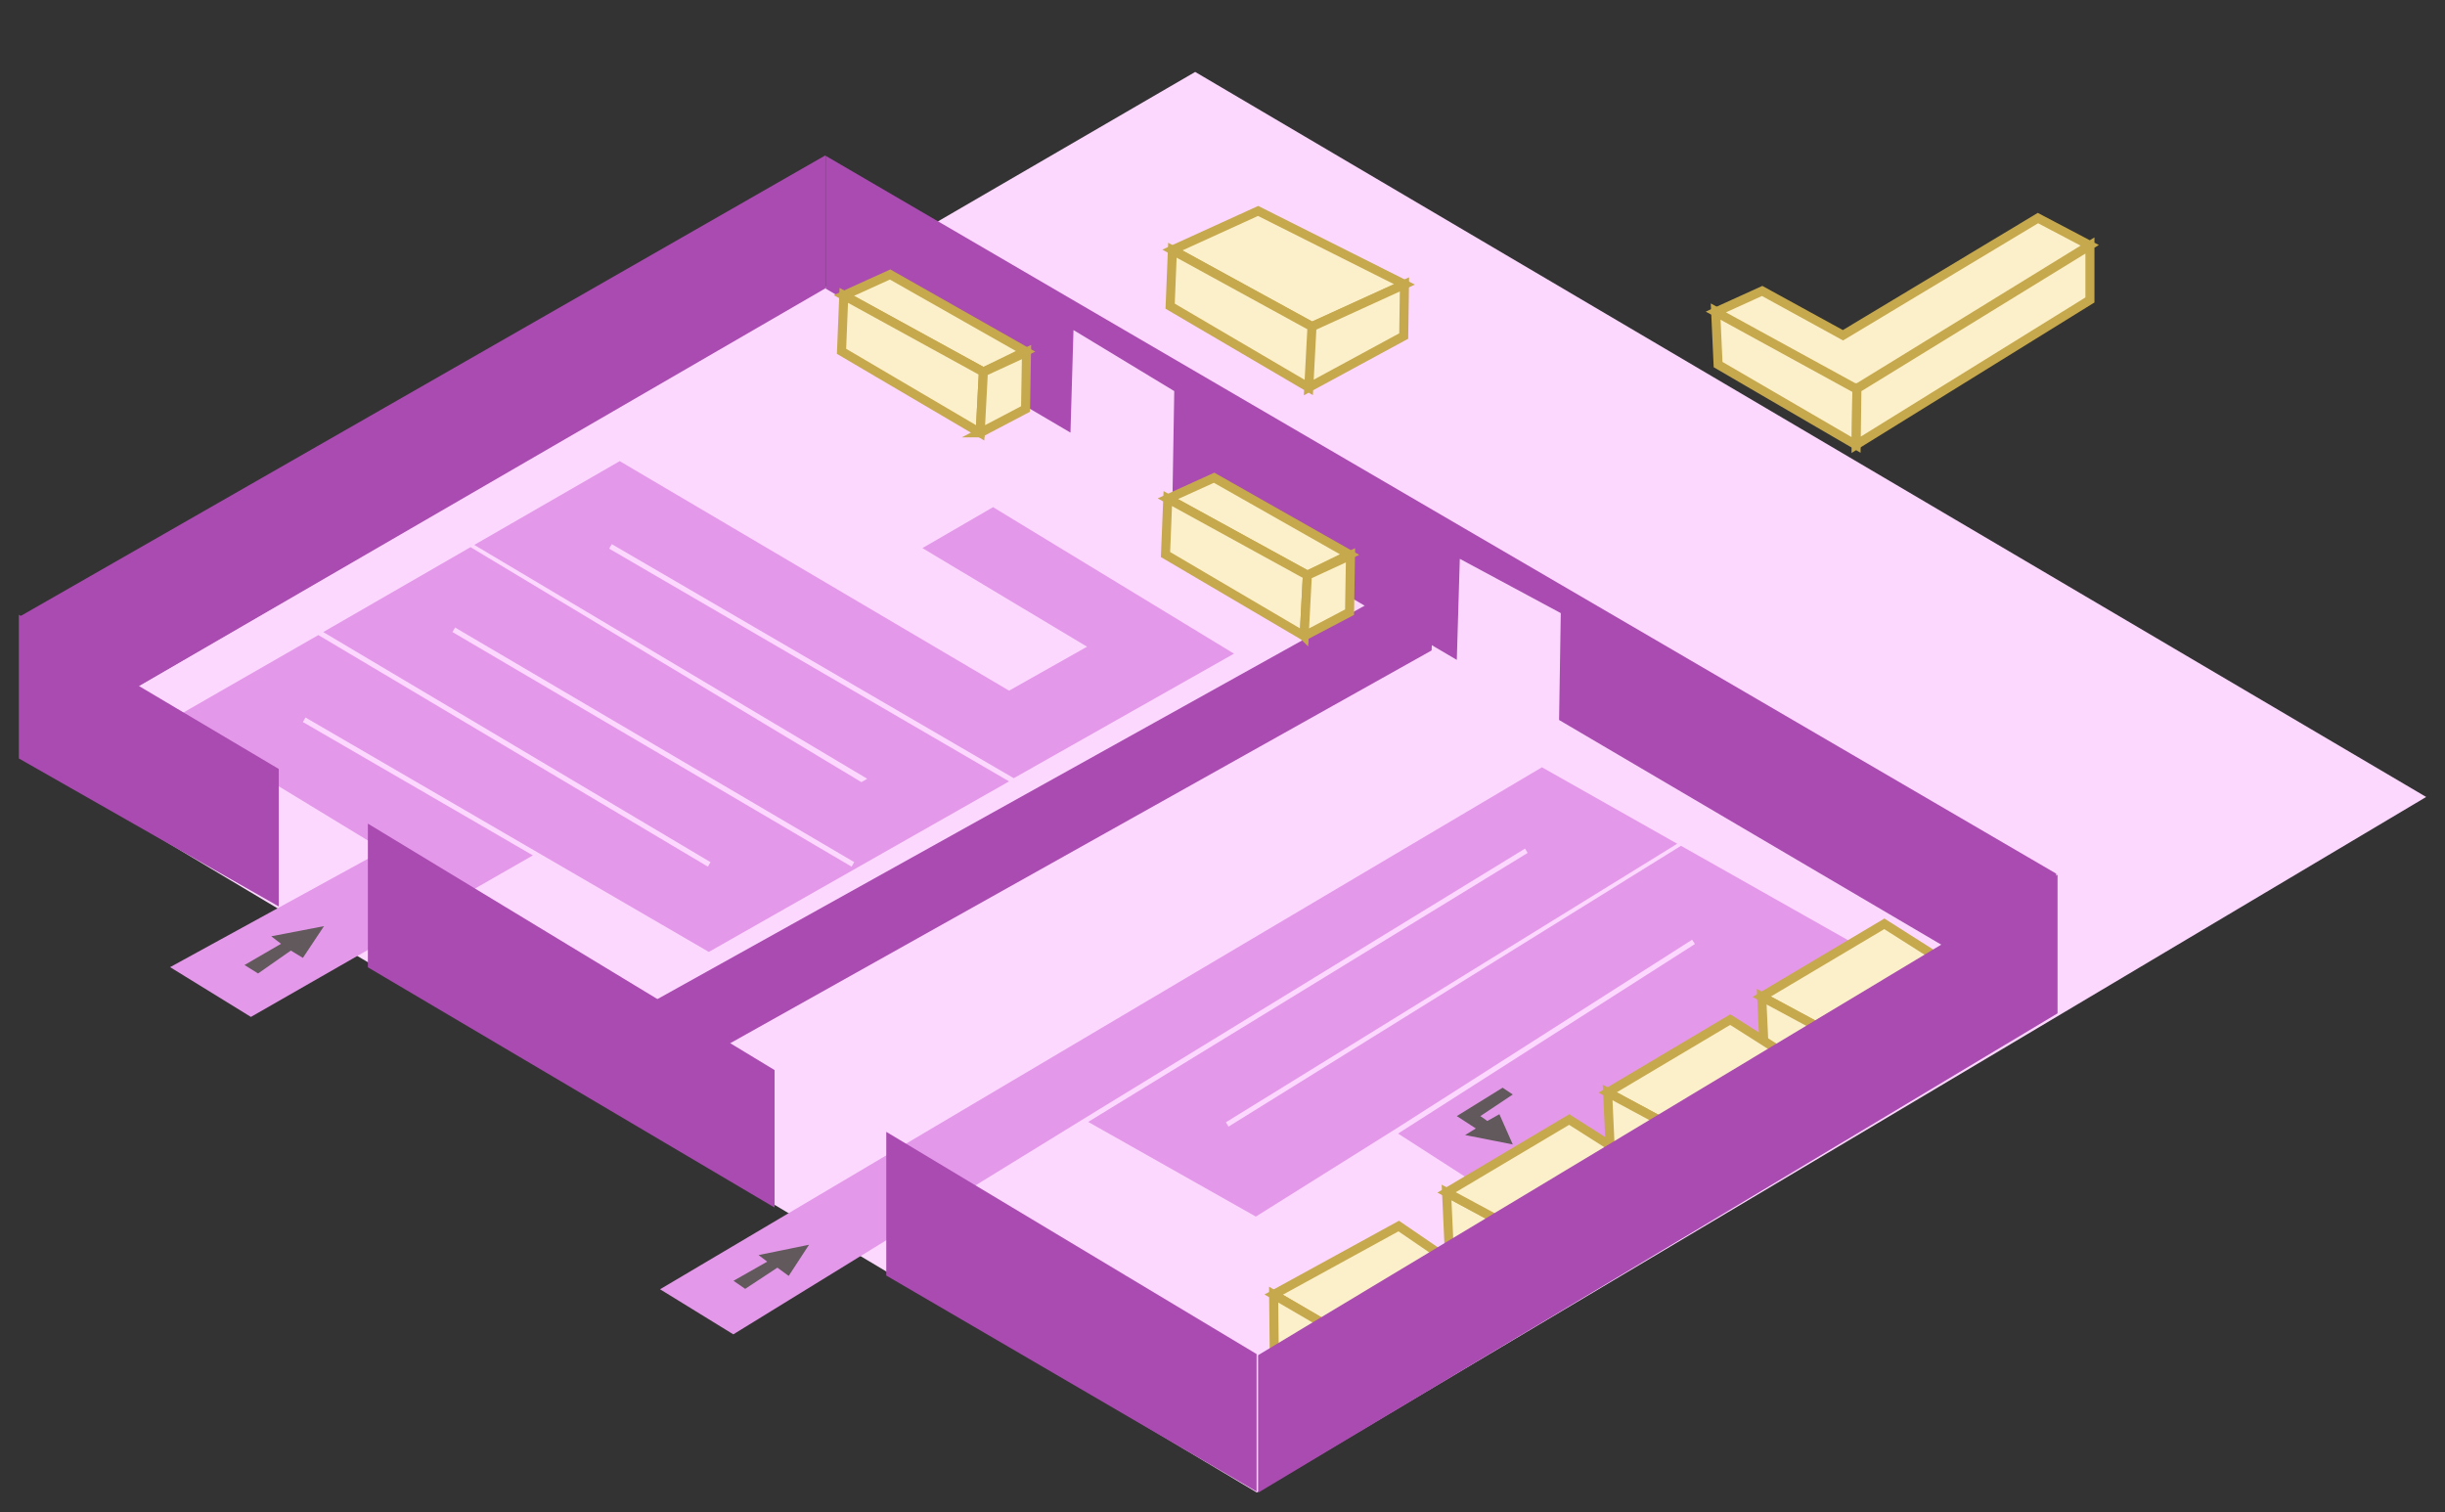 <svg width="1617" height="1000" viewBox="0 0 1617 1000" fill="none" xmlns="http://www.w3.org/2000/svg">
    <rect x="0" y="0" width="1617" height="1000" fill="#333333" stroke="none"/>
    <g clip-path="url(#a)">
        <path d="m831.172 987.052 773.368-459.988-814.104-479.49L13.205 499.115l817.967 487.937Z" fill="#FCD8FF"/>
        <path d="M546 190.824V103l813.86 474.77v91.674L1031.1 476.158l1.12-70.682-66.772-35.899-1.993 66.83L775.47 325.851l1.121-67.203-66.649-40.372-1.993 67.825L546 190.824Z" fill="#A94BB0"/>
        <path d="m403.752 734.265-2.866-54.657 548.385-305.085-2.491 55.651-543.028 304.091Z" fill="#A94BB0"/>
        <path d="M725.907 734.267 484.976 882.462l-48.46-29.813 583.264-345.208 89.45 50.558-298.487 184.219 1.745 2.857 299.232-185.71 153.48 86.706-261.86 154.282-78.734-50.682 196.334-125.338-1.87-2.857-196.955 125.71-91.564 57.39-110.873-62.607 290.632-177.883-1.74-2.857-282.663 173.038Zm90.192-301.978-159.333-96.892-46.717 27.08 108.88 65.215-51.574 29.068-257.5-151.797-96.173 55.402 259.867 154.654-3.862 2.236-258.496-155.399-97.419 56.147 256.129 152.17-1.744 2.981-257.624-153.163-98.041 56.272 141.269 85.96-141.269 77.389 53.443 32.919 186.491-106.83-152.108-88.196 1.744-2.982L468.78 629.55l198.575-112.792L402.879 362.85l1.744-2.982 265.846 154.779 145.63-82.358Zm-252.89 140.865L299.232 418.003l1.744-2.981 263.977 155.151-1.744 2.981Z" fill="#E498E9"/>
        <path d="M512.257 707.681v90.929l-268.96-158.877v-95.029l268.96 162.977Zm318.791 187.822v90.929L586.131 843.579v-95.028l244.917 146.952ZM184.373 508.555v90.929L12.458 501.599V406.57l171.915 101.985Z" fill="#A94BB0"/>
        <path d="M545.894 190.675v-87.947L13.33 407.564v91.674l532.564-308.563Z" fill="#A94BB0"/>
        <path d="m1000.47 723.829-21.426 14.286 4.609 3.229 7.973-4.471 8.844 19.999-31.517-6.211 7.101-4.348-12.582-8.198 30.272-18.758 6.726 4.472ZM214.271 612.5l-13.952 20.993-7.973-4.844-21.676 15.154-8.97-5.589 24.168-14.037-6.478-4.969 34.881-6.708Z" fill="#61595C"/>
        <path d="m867.674 215.897-92.311-50.557 56.682-25.838 96.796 48.57-61.167 27.825ZM650.35 246.005l-92.311-50.557 30.646-13.913 89.571 50.806-27.906 13.664Z" fill="#FCF0CA" stroke="#C6A84D" stroke-width="5.978" stroke-miterlimit="10"/>
        <path d="m650.351 246.007-2.118 40.247-91.688-53.911 1.495-37.018 92.311 50.682Z" fill="#FCF0CA" stroke="#C6A84D" stroke-width="5.978" stroke-miterlimit="10"/>
        <path d="m648.233 286.251 2.118-40.248 28.528-13.167-.623 37.639-30.023 15.776Zm216.388 94.159-92.311-50.558 30.645-13.913 89.571 50.807-27.905 13.664Z" fill="#FCF0CA" stroke="#C6A84D" stroke-width="5.978" stroke-miterlimit="10"/>
        <path d="m864.62 380.412-2.117 40.248-91.688-53.912 1.495-37.018 92.31 50.682Z" fill="#FCF0CA" stroke="#C6A84D" stroke-width="5.978" stroke-miterlimit="10"/>
        <path d="m862.503 420.656 2.118-40.247 28.528-13.168-.623 37.639-30.023 15.776Zm5.171-204.637-2.118 40.247-91.688-53.787 1.495-37.018 92.311 50.558Zm-2.118 40.249 2.118-40.247 61.167-27.95-.499 34.161-62.786 34.036Z" fill="#FCF0CA" stroke="#C6A84D" stroke-width="5.978" stroke-miterlimit="10"/>
        <path d="m521.601 843.821 13.454-20.621-33.386 6.832 5.73 4.348-22.299 12.67 7.724 5.342 21.302-14.037 7.475 5.466Z" fill="#61595C"/>
        <path d="m877.453 876.672-35.13-20.497 82.718-45.34 32.515 22.235-80.103 43.602Z" fill="#FCF0CA" stroke="#C6A84D" stroke-width="5.978" stroke-miterlimit="10"/>
        <path d="m877.453 876.672-35.13-20.496.373 35.278 32.888 22.36 1.869-37.142Z" fill="#FCF0CA" stroke="#C6A84D" stroke-width="5.978" stroke-miterlimit="10"/>
        <path d="m875.708 913.815 1.744-37.141 80.102-43.602-.249 32.919-81.597 47.824Zm325.142-235.4-35.75-19.254 81.1-48.197 33.26 21.117-78.61 46.334Z" fill="#FCF0CA" stroke="#C6A84D" stroke-width="5.978" stroke-miterlimit="10"/>
        <path d="m1200.85 678.413-35.75-19.254 1.62 35.154 33.63 21.118.5-37.018Zm-.5 37.144.5-37.142 78.61-46.334 1 32.918-80.11 50.558Z" fill="#FCF0CA" stroke="#C6A84D" stroke-width="5.978" stroke-miterlimit="10"/>
        <path d="m1098.95 741.766-35.75-19.254 81.1-48.198 33.26 21.118-78.61 46.334Z" fill="#FCF0CA" stroke="#C6A84D" stroke-width="5.978" stroke-miterlimit="10"/>
        <path d="m1098.95 741.765-35.75-19.254 1.62 35.154 33.63 21.117.5-37.017Zm-.5 37.143.5-37.142 78.61-46.334.99 32.918-80.1 50.558Zm-106.013 28.945-35.754-19.254 1.62 35.154 33.636 21.117.498-37.017Z" fill="#FCF0CA" stroke="#C6A84D" stroke-width="5.978" stroke-miterlimit="10"/>
        <path d="m992.437 807.853-35.754-19.254 81.097-48.198 33.26 21.118-78.603 46.334Z" fill="#FCF0CA" stroke="#C6A84D" stroke-width="5.978" stroke-miterlimit="10"/>
        <path d="m991.939 844.995.498-37.142 78.603-46.334 1 32.918-80.101 50.558Z" fill="#FCF0CA" stroke="#C6A84D" stroke-width="5.978" stroke-miterlimit="10"/>
        <path d="M832.045 896.247v90.93l528.705-317.01v-91.675L832.045 896.247Z" fill="#A94BB0"/>
        <path d="m1228.07 257.012-93.43-51.179 1.62 35.279 91.31 53.166.5-37.266Z" fill="#FCF0CA" stroke="#C6A84D" stroke-width="5.978" stroke-miterlimit="10"/>
        <path d="m1227.57 294.153.5-37.142 154.1-94.656v36.024l-154.6 95.774Zm154.48-131.921-34.26-18.012-128.94 77.513-53.44-29.316-30.64 13.913 92.31 50.557.49-.248.5.248 25.91-15.9 128.07-78.755Z" fill="#FCF0CA" stroke="#C6A84D" stroke-width="5.978" stroke-miterlimit="10"/>
    </g>
    <defs>
        <clipPath id="a">
            <path fill="#fff" d="M0 0h1617v999.6H0z"/>
        </clipPath>
    </defs>
</svg>
